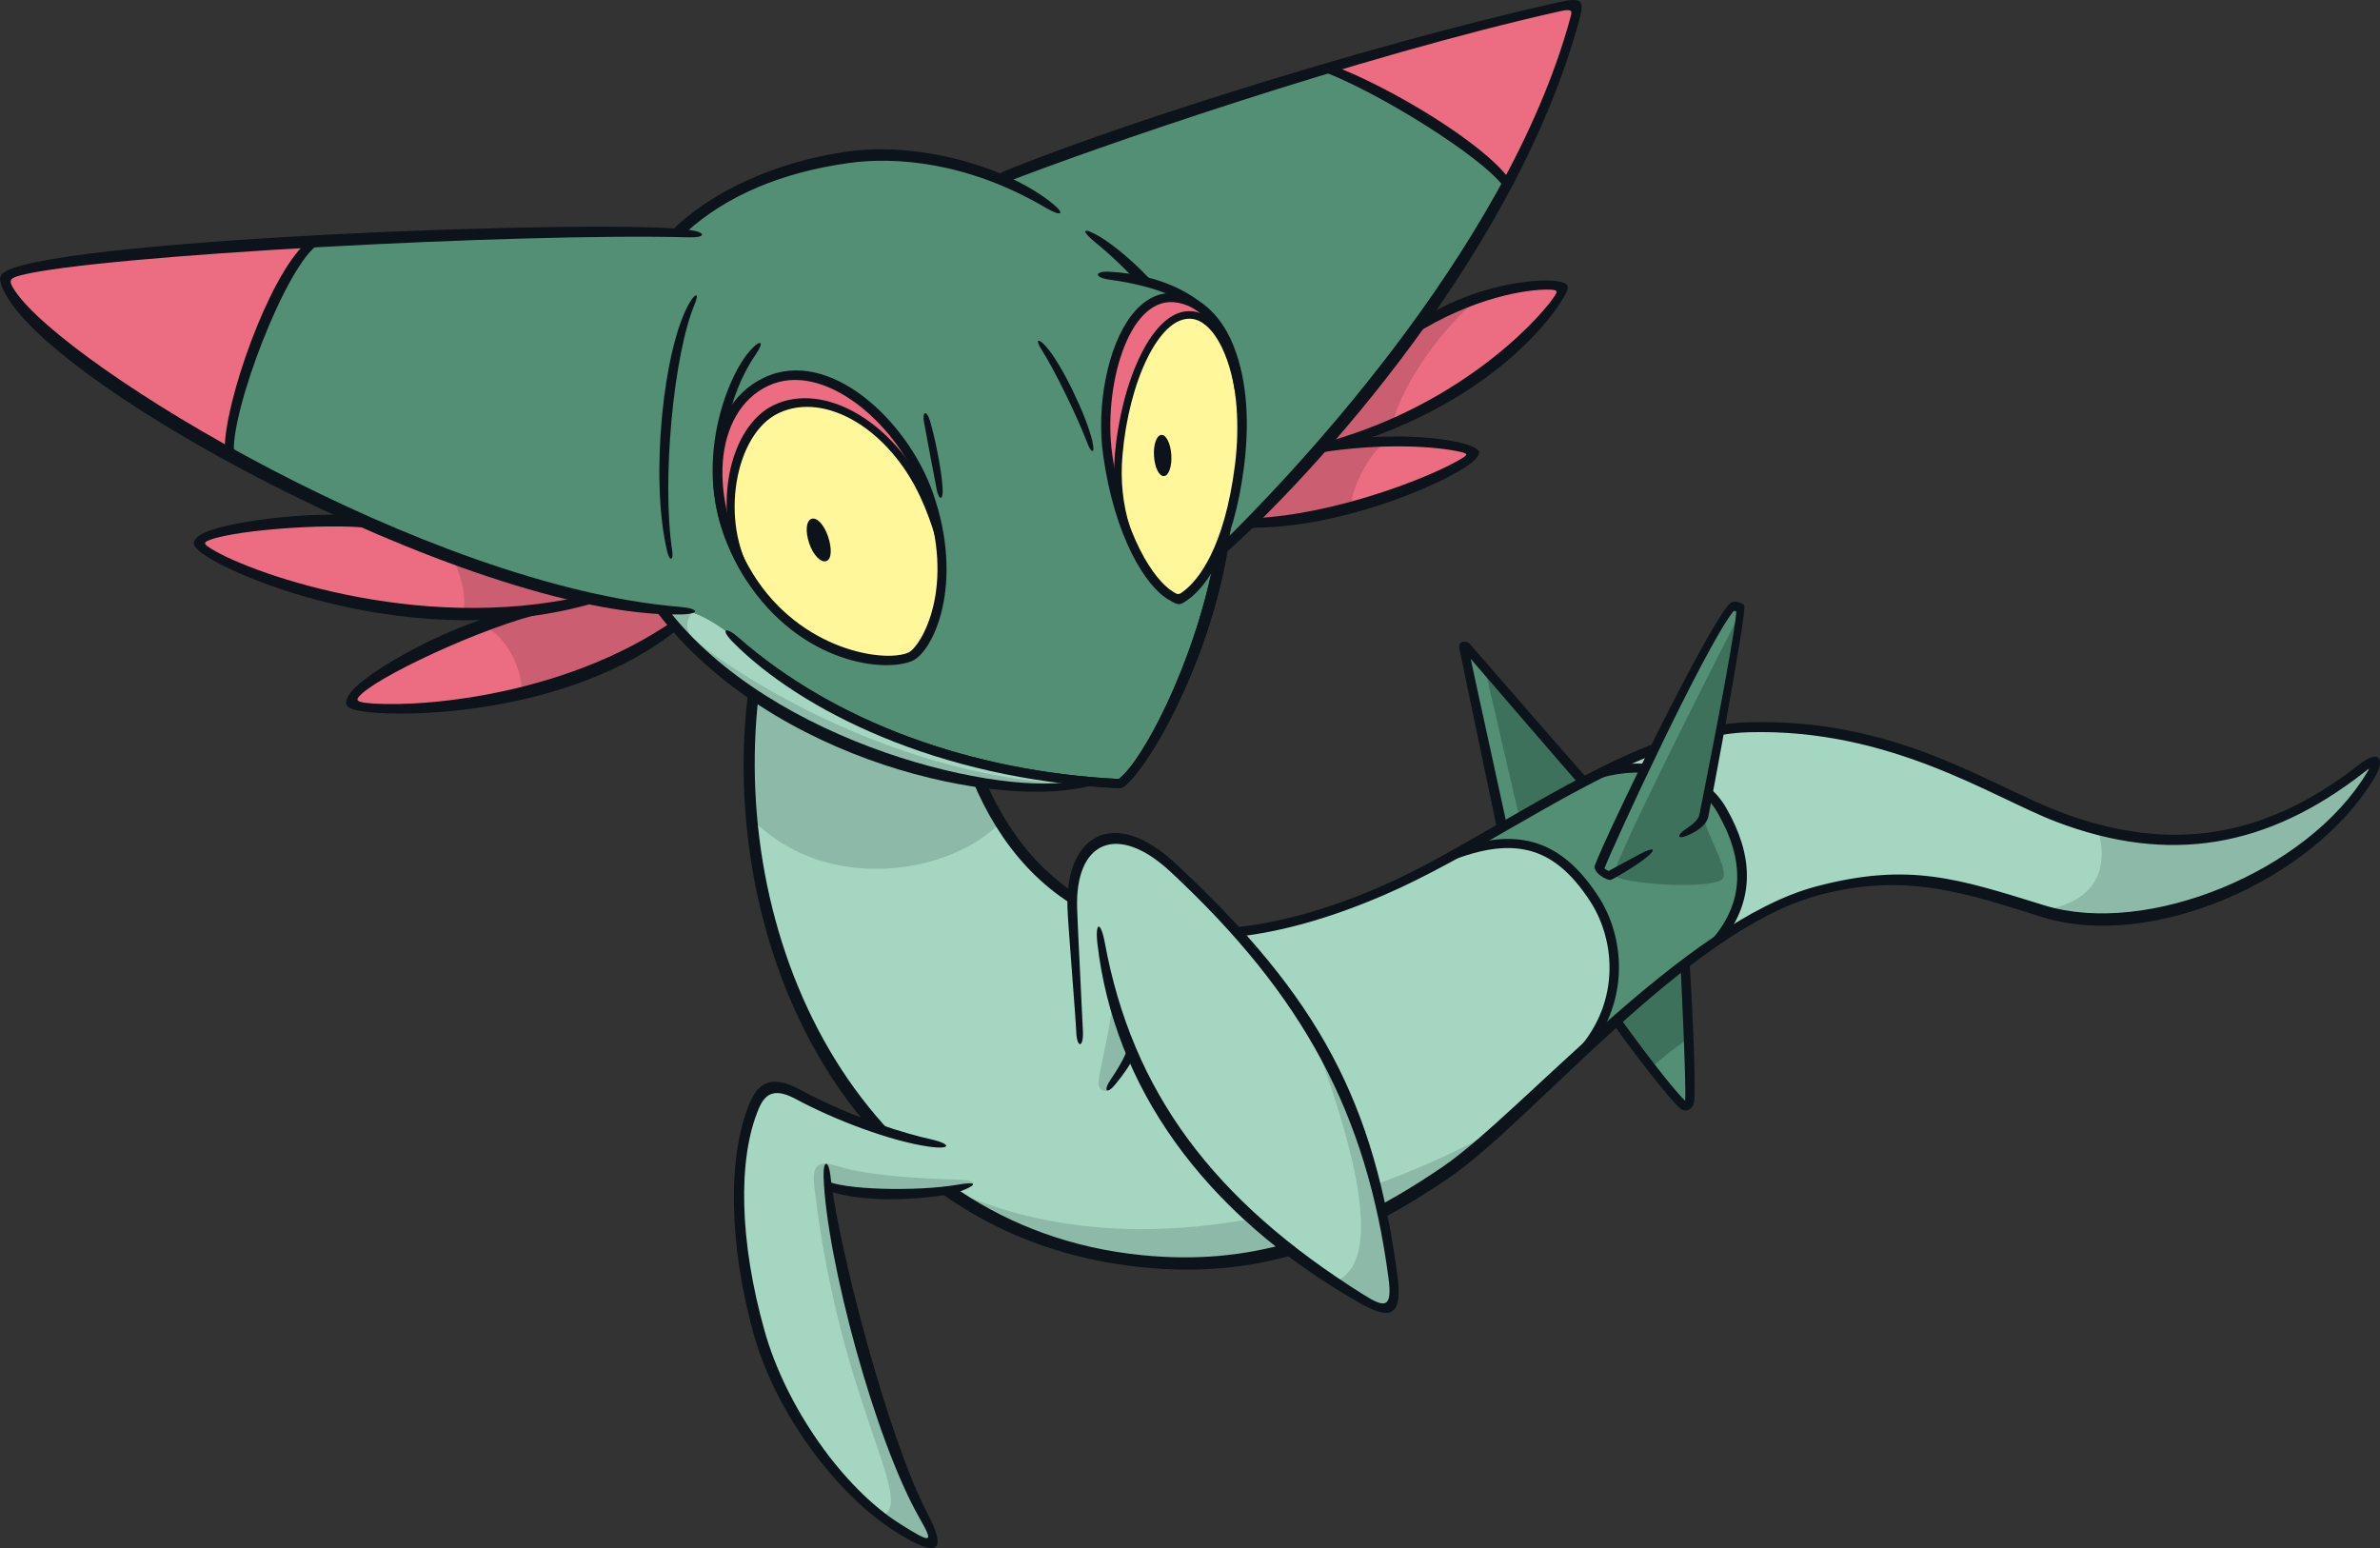 <?xml version="1.0" encoding="UTF-8"?>
<!-- Created with Inkscape (http://www.inkscape.org/) -->
<svg version="1.1" viewBox="0 0 122.65 79.774" xmlns="http://www.w3.org/2000/svg">
 <rect x="0" y="0" width="122.65" height="79.774" fill="#333333" stroke="none"/>
 <g stroke-width=".441">
  <path d="m67.76 23.177c8.413-2.071 12.883-7.84 12.774-8.282-0.11-0.457-3.872-0.343-7.838 2.189-0.998 0.704-4.774 4.508-4.936 6.093" fill="#ec6d81"/>
  <path d="m67.842 23.112c4.61-0.731 8.047-0.105 8.104 0.22 0.114 0.601-6.49 3.511-11.712 3.624-0.071-0.539 2.493-3.857 3.608-3.843" fill="#ec6d81"/>
  <path d="m76.285 15.331c-0.607 0.149-2.88 1.185-3.591 1.746-0.991 0.707-4.772 4.513-4.934 6.098 1.471-0.364 2.817-0.84 4.043-1.381 0.308-1.767 2.588-5.057 4.481-6.464" fill="#cc5e71"/>
  <path d="m71.54 22.728c-0.918 0.044-2.624 0.216-3.702 0.385-1.111-0.016-3.674 3.302-3.608 3.843 1.53-0.035 3.563-0.382 5.38-0.867 0.099-1.191 1.168-3.052 1.931-3.361" fill="#cc5e71"/>
  <path d="m62.726 28.554c5.397-5.171 15.461-16.603 18.444-27.634 0.19-0.703 0.166-0.795-0.815-0.577-10.509 2.349-24.183 7.103-28.739 8.883 1.894 5.378 8.689 16.062 11.11 19.329" fill="#538f74"/>
  <path d="m80.354 0.348c-3.75 0.837-7.908 1.982-11.903 3.191 2.775 1.091 7.867 4.196 9.192 5.894 1.51-2.788 2.758-5.66 3.525-8.508 0.193-0.71 0.166-0.795-0.815-0.577" fill="#ec6d81"/>
  <path d="m81.691 40.402c-0.567-0.59-5.523-6.426-6.297-7.264 0.268 1.497 2.016 9.191 2.086 9.704 1.938-0.258 3.372-0.864 4.211-2.44" fill="#538f74"/>
  <path d="m86.824 49.425c0.09 2.254 0.43 7.478 0.173 7.651-0.29 0.198-3.045-3.557-3.826-4.655 0.049-0.781 2.926-3.144 3.653-2.996" fill="#538f74"/>
  <path d="m81.691 40.402c-0.435-0.449-3.448-3.982-5.178-5.986 0.537 2.364 1.338 5.764 1.913 8.262 1.465-0.329 2.572-0.968 3.266-2.276" fill="#3e715c"/>
  <path d="m83.171 52.42c0.361 0.514 1.154 1.602 1.929 2.601 0.57-0.526 1.267-1.082 1.918-1.498-0.066-1.479-0.156-3.087-0.193-4.099-0.725-0.143-3.609 2.218-3.653 2.996" fill="#3e715c"/>
  <path d="m30.667 30.812c-9.901 2.518-20.465-2.066-20.4-2.822 0.076-0.901 7.194-1.344 9.272-0.942 2.934 0.73 7.925 2.582 11.128 3.764" fill="#ec6d81"/>
  <path d="m34.913 32.136c-7.011 4.882-16.607 4.599-16.789 4.103-0.366-1.023 6.859-4.444 10.524-5.022 2.012-1.103 6.522-0.267 6.264 0.919" fill="#ec6d81"/>
  <path d="m30.667 30.812c-2.161-0.796-5.13-1.899-7.737-2.756 0.688 1.07 1.183 2.558 0.924 3.496 2.215 0.04 4.534-0.159 6.814-0.74" fill="#cc5e71"/>
  <path d="m28.651 31.22c-1.038 0.162-2.351 0.553-3.705 1.048 1.037 0.447 1.902 1.955 1.958 3.363 2.636-0.652 5.49-1.739 8.011-3.493 0.253-1.183-4.253-2.022-6.264-0.919" fill="#cc5e71"/>
  <path d="m50.347 40.148c3.134 7.54 10.445 10.269 20.903 5.755 6.21-2.682 12.934-8.25 18.896-8.405 7.591-0.2 12.397 3.209 15.907 4.552 5.751 2.195 10.693 1.425 15.634-2.436 0.717-0.559 0.977-0.361 0.485 0.33-3.108 5.147-11.373 8.627-16.879 6.938-4.689-1.436-7.044-2.174-11.641-0.974-6.692 1.748-15.13 11.632-19.14 14.393-6.072 4.177-10.762 5.105-15.684 4.617-15.062-1.5-21.496-16.91-19.933-29.398 0.472 0.045 10.662 4.147 11.45 4.628" fill="#a4d6c1"/>
  <path d="m51.515 42.421c-0.438-0.7-0.828-1.46-1.172-2.277-0.784-0.483-10.974-4.586-11.45-4.628-0.271 2.193-0.301 4.479-0.074 6.764 3.882 3.855 10.221 2.71 12.696 0.142" fill="#8dbaa8"/>
 </g>
 <g fill="#538f74" stroke-width=".441">
  <path d="m88.708 41.745c-1.081-1.876-3.648-2.579-6.175-1.911-2.495 1.252-5.027 2.811-7.522 4.187 3.342-1.211 5.388-0.407 7.152 2.32 1.258 1.949 1.588 5.013-0.364 7.522 2.133-1.927 4.434-3.901 6.715-5.43 1.598-1.944 1.665-4.133 0.193-6.687"/>
  <path d="m63.015 22.651c-1.36-8.182-10.721-15.666-19.27-14.489-9.943 1.373-14.178 8.519-11.983 18.25 0.224 0.995 0.573 1.933 1.018 2.819 0.867 0.684 1.914 1.568 2.966 2.353 1.012 0.377 2.078 1.145 2.95 2.144 3.891 3.081 10.739 6.262 19.031 6.652 1.792-1.211 6.422-10.901 5.287-17.729"/>
  <path d="m35.767 31.557c-14.056-0.748-34.915-13.906-35.532-17.171-0.244-1.298 27.463-2.697 35.931-2.374 0.959 3.222 0.666 17.918-0.399 19.546"/>
 </g>
 <g stroke-width=".441">
  <path d="m16.112 12.523c-8.444 0.474-16.004 1.183-15.878 1.86 0.294 1.545 5.106 5.296 11.582 8.905-0.088-2.126 2.501-9.267 4.296-10.765" fill="#ec6d81"/>
  <path d="m48.296 27.472c-0.425-4.551-5.235-9.482-8.807-7.804-2.595 1.221-3.578 5.144-0.883 10.029 2.635 4.19 7.081 4.721 8.333 4.13 0.37-0.174 2.262-2.598 1.358-6.356" fill="#fff799"/>
  <path d="m48.806 61.21c2.764 1.979 6.101 3.317 10.021 3.708 4.922 0.488 9.616-0.442 15.684-4.617 0.689-0.476 1.512-1.163 2.429-1.977-1.77 0.943-15.758 8.672-28.134 2.886" fill="#8dbaa8"/>
  <path d="m121.69 39.611c-4.345 3.393-8.688 4.4-13.58 3.102 0.605 2.102-0.123 3.711-2.732 4.194 5.505 1.625 13.705-1.843 16.796-6.966 0.492-0.691 0.232-0.889-0.485-0.33" fill="#8dbaa8"/>
 </g>
 <g fill="#0d131a" stroke-width=".441">
  <path d="m35.354 11.972c2.089-1.891 4.92-3.092 8.421-3.577 2.316-0.317 6.052-0.086 10.13 2.32 0.828 0.485 1.052 0.322 0.195-0.339-2.354-1.82-6.756-3.071-10.387-2.572-3.704 0.515-7.089 2.057-9.152 4.142z"/>
  <path d="m57.517 40.606c-9.266-0.461-16.298-4.045-19.729-7.501-0.686-0.688-0.399-0.831 0.268-0.247 4.933 4.333 12.009 6.907 19.601 7.283 1.774-1.349 6.238-10.755 5.129-17.454-0.618-3.707-2.912-7.39-6.335-10.192-0.802-0.658-0.638-0.811 0.23-0.296 0.969 0.574 5.577 3.974 6.666 10.321 1.216 7.099-3.333 16.081-5.266 17.876-0.252 0.235-0.271 0.227-0.564 0.211"/>
  <path d="m30.726 31.041c-9.181 2.722-18.899-1.325-20.44-2.632-0.369-0.311-0.421-0.503-0.021-0.804 0.943-0.718 6.165-1.332 8.243-0.978l0.988 0.652c-1.943-0.376-7.215 0.002-8.645 0.531-0.361 0.133-0.367 0.194-0.087 0.388 1.697 1.173 10.692 4.521 19.403 2.491z"/>
  <path d="m35.046 32.328c-5.72 4.732-15.25 4.733-16.83 4.229-0.406-0.128-0.487-0.323-0.236-0.741 0.689-1.16 5.687-3.915 8.924-4.439l1.783 0.075c-2.865 0.451-8.787 3.162-10.03 4.287-0.332 0.297-0.342 0.409 0.156 0.475 2.153 0.278 10.023-0.132 15.965-4.273z"/>
  <path d="m16.452 12.566c-1.7 0.993-4.653 8.833-4.386 10.864l-0.485-0.281c-0.008-2.446 2.275-8.925 4.174-10.614z"/>
  <path d="m34.379 28.403c-0.898-3.755-0.19-10.546 1.169-12.821 0.316-0.527 0.486-0.473 0.256 0.081-1.103 2.614-1.705 9.131-1.166 12.695 0.084 0.544-0.13 0.596-0.26 0.045"/>
  <path d="m48.274 25.232c-0.197-0.995-0.503-2.653-0.659-3.495-0.1-0.532 0.138-0.626 0.309-0.056 0.243 0.819 0.592 2.453 0.652 3.466 0.041 0.666-0.188 0.659-0.302 0.085"/>
  <path d="m56.026 22.813c-0.467-1.253-1.685-3.769-2.358-4.807-0.328-0.512-0.174-0.613 0.232-0.156 0.804 0.894 2.081 3.556 2.387 4.859 0.165 0.692-0.036 0.7-0.261 0.104"/>
  <path d="m37.421 22.109c0.268-1.454 0.803-2.794 1.512-3.823 0.471-0.677 0.295-0.868-0.297-0.197-1.269 1.432-3.171 6.445-0.736 10.777-1.579-3.956-0.728-5.871-0.478-6.757"/>
  <path d="m77.768 9.21c-1.39-1.88-6.122-4.708-8.986-5.792l-0.636 0.254c2.787 1.032 8.205 4.364 9.38 5.989z"/>
  <path d="m72.824 17.277c3.069-1.952 5.894-2.386 7.024-2.351 0.452 0.011 0.437 0.087 0.216 0.405-1.023 1.464-5.229 5.781-12.115 7.555l-0.128 0.514c8.151-1.993 11.874-6.528 12.779-8.101 0.332-0.566 0.251-0.725-0.413-0.814-1.074-0.151-4.366 0.209-7.106 2.081z"/>
  <path d="m67.876 23.343c3.532-0.563 6.211-0.313 7.331-0.069 0.471 0.104 0.447 0.158 0.049 0.393-1.515 0.911-6.415 2.853-10.683 3.04l-0.336 0.482c5.047 0.126 11.069-2.629 11.833-3.569 0.239-0.288 0.236-0.417-0.23-0.62-1.033-0.449-4.298-0.795-7.741-0.164z"/>
  <path d="m50.839 40.36c2.752 6.297 9.025 10.2 20.319 5.324 2.111-0.915 4.324-2.232 6.473-3.465 4.187-2.408 8.518-4.896 12.5-5 7.575-0.198 12.22 3.163 16.004 4.611 5.651 2.153 10.549 1.391 15.406-2.405 1.143-0.887 1.373-0.256 0.827 0.653-3.192 5.334-11.498 8.903-17.089 7.192-3.894-1.211-7.022-2.356-11.568-1.136-6.788 1.822-14.676 11.561-18.977 14.519-5.655 3.891-10.392 5.2-15.845 4.656-15.435-1.54-21.927-16.897-20.331-29.68l0.535 0.211c-1.494 13.013 5.439 27.416 19.756 28.841 5.436 0.541 10.072-0.837 15.53-4.576 4.055-2.781 12.418-12.627 19.212-14.424 4.783-1.266 7.314-0.401 11.771 0.976 5.312 1.629 13.566-1.766 16.611-6.836 0.161-0.27 0.153-0.251-0.14-0.024-5.005 3.911-10.062 4.764-15.882 2.546-3.277-1.252-8.495-4.802-15.799-4.61-3.865 0.101-8.143 2.56-12.28 4.935-2.16 1.244-4.394 2.526-6.529 3.447-12.026 5.195-18.48 0.698-21.214-5.876z"/>
  <path d="m82.345 53.507c1.616-2.501 1.256-5.401 0.045-7.279-1.733-2.682-3.763-3.525-6.702-2.68l-1.347 0.987c3.594-1.532 5.729-0.989 7.622 1.935 1.312 2.033 1.584 5.37-0.915 7.895z"/>
  <path d="m89.028 48.144c1.339-1.921 1.342-4.06-0.077-6.519-1.026-1.787-3.388-2.613-5.874-2.157l-0.756 0.667c2.595-0.795 5.139-0.082 6.179 1.726 1.432 2.475 1.363 4.589-0.202 6.46z"/>
  <path d="m87.062 49.417c0.115 1.774 0.341 6.128 0.246 7.317-0.032 0.391-0.414 0.673-0.758 0.356-0.6-0.554-2.363-2.829-3.47-4.397l0.289-0.407c1.134 1.605 2.854 3.856 3.473 4.439 0.065-0.853-0.216-6.517-0.237-6.992z"/>
  <path d="m62.889 28.727c3.514-2.983 15.035-14.885 18.509-27.743 0.271-0.997 0.087-1.132-1.092-0.864-10.466 2.336-24.18 6.816-29.09 8.93l0.484 0.4c4.622-1.803 18.271-6.54 28.706-8.873 0.609-0.134 0.621-0.021 0.535 0.286-3.321 12.29-15.055 24.296-18.083 27.243z"/>
  <path d="m81.39 40.429c-0.471-0.519-4.988-5.774-5.6-6.478 0.246 1.179 1.736 7.936 1.856 8.524l-0.498 0.274c-0.028-0.209-1.598-7.636-1.935-9.302-0.097-0.463 0.38-0.432 0.506-0.293 0.981 1.123 5.886 6.772 6.155 7.052z"/>
 </g>
 <g stroke-width=".441">
  <path d="m38.697 33.726c-0.872-0.999-1.938-1.767-2.95-2.144-0.015-0.01-0.024-0.016-0.038-0.026-0.515-0.031-1.035-0.076-1.564-0.139 5.686 7.49 18.695 10.246 21.978 8.851-7.565-0.694-13.786-3.662-17.426-6.541" fill="#a4d6c1"/>
  <path d="m35.817 32.994c-0.588-0.489-0.422-1.052-0.169-1.444-0.491-0.026-0.991-0.074-1.496-0.131 5.431 7.156 17.547 9.988 21.479 9.012-9.312-0.295-17.514-5.533-19.814-7.437" fill="#8dbaa8"/>
  <path d="m56.223 40.483c-4.642 1.268-16.449-1.167-22.392-8.97l0.513-0.216c5.409 7.106 17.49 9.846 21.241 8.902z" fill="#0d131a"/>
  <path d="m63.319 27.979c-0.842 5.633-3.785 11.067-5.237 12.414-0.252 0.235-0.276 0.229-0.568 0.213-9.262-0.463-16.298-4.045-19.729-7.501-0.686-0.688-0.399-0.831 0.27-0.243 4.936 4.326 12.012 6.901 19.601 7.283 1.257-0.959 3.864-5.96 4.883-11.18z" fill="#0d131a"/>
  <path d="m63.392 18.093c-0.822-2.594-3.363-3.605-6.758-3.99l0.308 8.006z" fill="#538f74"/>
  <path d="m48.777 58.916c-1.761 0.023-5.189-1.167-7.632-2.479-1.133-0.615-1.789-0.503-2.251 0.573-1.24 2.912-0.889 7.479 0.281 11.642 1.101 3.897 4.077 8.163 7.052 10.048 2.183 1.384 2.151 0.908 1.361-0.601-1.917-3.661-4.455-12.912-5.024-17.007 1.287 0.536 5.865 0.551 7.574 0.018 1.04-0.206-0.151-2.222-1.361-2.194" fill="#a4d6c1"/>
  <path d="m60.493 44.763c-2.979-2.772-5.326-1.575-5.222 2.041 0.054 1.818 0.277 5.263 0.318 6.979 0.021 2.231 0.89 2.86 1.379 2.332 0.44-0.48 1.197-1.46 1.359-2.021 2.262 5.345 6.258 9.349 11.839 12.842 1.272 0.796 1.875 0.82 1.625-1.1-1.168-8.844-4.749-14.969-11.298-21.071" fill="#a4d6c1"/>
  <path d="m87.803 42.039c0.576-2.941 2.243-10.817 1.822-10.965-0.927-0.318-7.022 13.201-7.19 13.663-0.051 0.141 0.383 0.44 0.504 0.386 1.503-0.852 4.787-2.221 4.864-3.084" fill="#538f74"/>
  <path d="m60.516 15.341c-2.509-0.218-3.944 4.412-3.434 8.08 0.69 4.967 2.72 7.346 3.684 7.431 0.156 0.012 2.391-1.109 3.114-6.878 0.637-5.084-1.053-8.437-3.364-8.634" fill="#fff799"/>
 </g>
 <g fill="#8dbaa8" stroke-width=".441">
  <path d="m42.564 61.095c1.233 0.511 5.488 0.55 7.343 0.082 0.424-0.101 0.265-0.364-0.231-0.377-1.002-0.026-4.494-0.117-6.304-0.643-0.772-0.225-1.582-0.546-1.416 0.916 1.315 11.46 5.361 16.368 3.454 17.086 3.246 2.218 2.929 1.378 2.178-0.056-1.913-3.663-4.45-12.914-5.024-17.007"/>
  <path d="m68.813 66.049c0.442 0.295 0.891 0.592 1.354 0.883 1.272 0.796 1.875 0.82 1.621-1.098-0.634-4.804-1.986-8.806-4.132-12.436 3.174 8.448 3.01 11.87 1.157 12.65"/>
  <path d="m56.606 55.837c-0.007 0.326 0.398 0.632 0.814 0.088 0.412-0.532 0.776-1.366 0.904-1.831-0.37-0.876-0.695-1.794-0.973-2.742-0.12 1.814-0.728 3.805-0.745 4.486"/>
 </g>
 <path d="m89.663 31.643c-0.247 0.416-6.659 12.987-6.48 13.452 0.22 0.436 4.763 0.763 5.534 0.239 0.54-0.362-0.872-2.415-0.911-3.297 0.521-2.675 1.791-8.728 1.858-10.395" fill="#3e715c" stroke-width=".441"/>
 <g fill="#0d131a" stroke-width=".441">
  <path d="m46.1 78.9c-3.022-1.919-6.119-6.104-7.242-10.088-1.318-4.695-1.372-9.281-0.219-11.977 0.447-1.048 1.134-1.47 2.576-0.69 2.896 1.56 5.665 2.319 6.669 2.544 1.172 0.253 1.171 0.566-0.013 0.399-1.976-0.28-4.848-1.371-6.84-2.441-1.062-0.576-1.578-0.343-1.919 0.459-1.115 2.598-1.004 6.889 0.291 11.482 1.09 3.886 4.013 8.056 6.946 9.918 1.727 1.095 1.767 1.002 1.029-0.292-2.313-4.057-4.802-13.405-4.935-17.574-0.026-0.925 0.265-0.839 0.351-0.058 0.41 3.675 2.957 13.509 5.004 17.414 0.945 1.812 0.74 2.457-1.7 0.906"/>
  <path d="m42.618 61.336c2.277 0.853 6.19 0.311 6.814 0.078 0.986-0.365 0.935-0.542-0.075-0.365-2.084 0.365-5.997 0.272-6.835-0.236z"/>
  <path d="m70.041 67.13c-8.141-4.646-12.635-11.241-13.483-18.47-0.138-1.167 0.163-1.241 0.38-0.066 1.413 7.643 5.557 13.261 13.351 18.135 1.064 0.667 1.474 0.717 1.266-0.866-1.121-8.482-4.374-14.547-11.225-20.931-2.747-2.563-4.925-1.58-4.823 1.859 0.024 0.872 0.268 5.525 0.3 6.378 0.03 0.848-0.312 0.854-0.344 0.001-0.034-0.846-0.427-5.53-0.453-6.407-0.109-3.737 2.385-5.237 5.587-2.251 7.436 6.928 10.24 12.33 11.426 21.289 0.302 2.306-0.637 2.096-1.983 1.327"/>
  <path d="m58.449 54.426c-0.212 0.471-0.625 1.035-0.956 1.434-0.46 0.569-0.666 0.369-0.244-0.248 0.448-0.656 0.856-1.39 0.869-1.692z"/>
  <path d="m82.192 44.592c0.574-1.578 5.977-12.702 6.986-13.514 0.239-0.191 0.69 0.051 0.713 0.116 0.118 0.4-1.568 9.405-1.855 10.889-0.081 0.391-0.483 0.687-0.93 0.906-0.655 0.321-0.788 0.095-0.182-0.302 0.312-0.208 0.602-0.454 0.647-0.695 0.09-0.454 1.728-8.543 1.903-10.415 0.01-0.112-0.106-0.131-0.181-0.033-1.509 1.974-6.072 11.829-6.608 13.201 0.048 0.049 0.149 0.117 0.207 0.14 0.106-0.052 1.019-0.547 1.639-0.885 0.749-0.401 0.898-0.246 0.162 0.306-0.593 0.45-1.583 1-1.662 1.03-0.18 0.08-0.974-0.378-0.84-0.744"/>
  <path d="m60.683 15.382c-0.918-0.457-2.093-0.778-3.544-0.978-0.741-0.104-0.758-0.436 0.006-0.401 2.663 0.117 5.612 1.309 6.47 4.021-1.463-2.058-1.516-2.228-2.932-2.642"/>
  <path d="m35.054 31.664c-10.79 0.185-34.159-12.511-35.048-17.234-0.019-0.105 0.01-0.209 0.085-0.296 1.539-1.783 31.412-2.9 35.494-2.278 0.828 0.13 0.771 0.392-0.044 0.375-8.668-0.24-30.503 0.921-34.492 1.96-0.579 0.153-0.626 0.277-0.281 0.792 2.624 3.92 21.201 15.204 34.26 16.29 1 0.081 1.091 0.374 0.027 0.392"/>
 </g>
 <path d="m40.05 21.108c2.48-1.165 5.853 0.793 7.534 4.37 0.317 0.668 0.541 1.312 0.695 1.917l0.006 0.003c-0.469-4.527-5.246-9.397-8.796-7.728-2.458 1.155-3.468 4.735-1.285 9.253-1.12-2.672-0.505-6.708 1.845-7.814" fill="#ec6d81" stroke-width=".441"/>
 <path d="m57.653 23.433c0.355-4.125 2.038-7.351 3.756-7.204 1.338 0.115 2.878 2.494 2.563 6.844 0.339-4.576-1.285-7.548-3.457-7.736-2.502-0.215-3.942 4.416-3.43 8.078 0.242 1.756 0.657 3.183 1.125 4.307l0.007-0.008c-0.443-1.162-0.711-2.61-0.564-4.28" fill="#ec6d81" stroke-width=".441"/>
 <g fill="#0d131a" stroke-width=".441">
  <path d="m39.589 19.881c-2.837 1.333-3.142 5.888-0.779 9.703 2.459 3.96 6.827 4.596 8.031 4.032 0.609-0.328 2.478-3.317 0.768-8.093-1.326-3.712-5.193-6.97-8.02-5.641m-1.183 9.946c-2.224-3.44-2.507-8.731 0.984-10.375 3.342-1.567 7.363 2.2 8.678 5.923 1.667 4.741 0.017 8.178-1.027 8.665-1.338 0.628-5.743 0.251-8.634-4.213"/>
  <path d="m57.314 23.386c0.598 4.308 2.197 6.515 3.099 7.082 0.323 0.207 0.326 0.201 0.665-0.067 0.643-0.521 2.02-2.109 2.567-6.459 0.505-4.041-0.612-8.147-3.149-8.368-2.401-0.206-3.645 4.479-3.181 7.812m2.908 7.516c-1.198-0.688-2.794-3.28-3.374-7.45-0.361-2.587 0.245-5.606 1.438-7.172 0.64-0.843 1.416-1.244 2.251-1.171 2.451 0.21 4.239 3.6 3.576 8.896-0.549 4.367-1.979 6.205-2.798 6.825-0.526 0.394-0.557 0.386-1.093 0.073"/>
  <path d="m48.214 27.744c-0.157-0.625-0.508-1.553-0.806-2.18-1.633-3.48-4.896-5.394-7.274-4.28-2.297 1.079-3.043 5.635-1.361 8.312l-0.964-1.196c-0.924-2.985-0.03-6.535 2.083-7.532 2.573-1.211 6.144 0.853 7.873 4.527 0.11 0.237 0.215 0.476 0.31 0.714z"/>
  <path d="m63.033 17.148c-0.462-0.668-1.021-1.057-1.61-1.11-2.054-0.176-3.652 3.707-3.97 7.379-0.063 0.76-0.048 1.502 0.045 2.225l0.728 1.515c-0.365-1.169-0.495-2.415-0.38-3.704 0.322-3.772 1.888-7.166 3.545-7.025 1.059 0.093 1.979 1.727 2.292 4.034-0.147-1.798-0.397-2.717-0.65-3.316"/>
  <path d="m42.672 27.647c-0.207-0.614-0.578-1.005-0.854-0.91-0.276 0.095-0.324 0.644-0.118 1.258 0.206 0.614 0.604 1.015 0.885 0.918 0.276-0.095 0.294-0.652 0.087-1.266"/>
  <path d="m59.851 22.411c-0.248 0.012-0.419 0.503-0.381 1.089 0.034 0.588 0.265 1.052 0.511 1.035 0.248-0.012 0.419-0.503 0.381-1.089-0.034-0.588-0.265-1.052-0.511-1.035"/>
 </g>
</svg>
